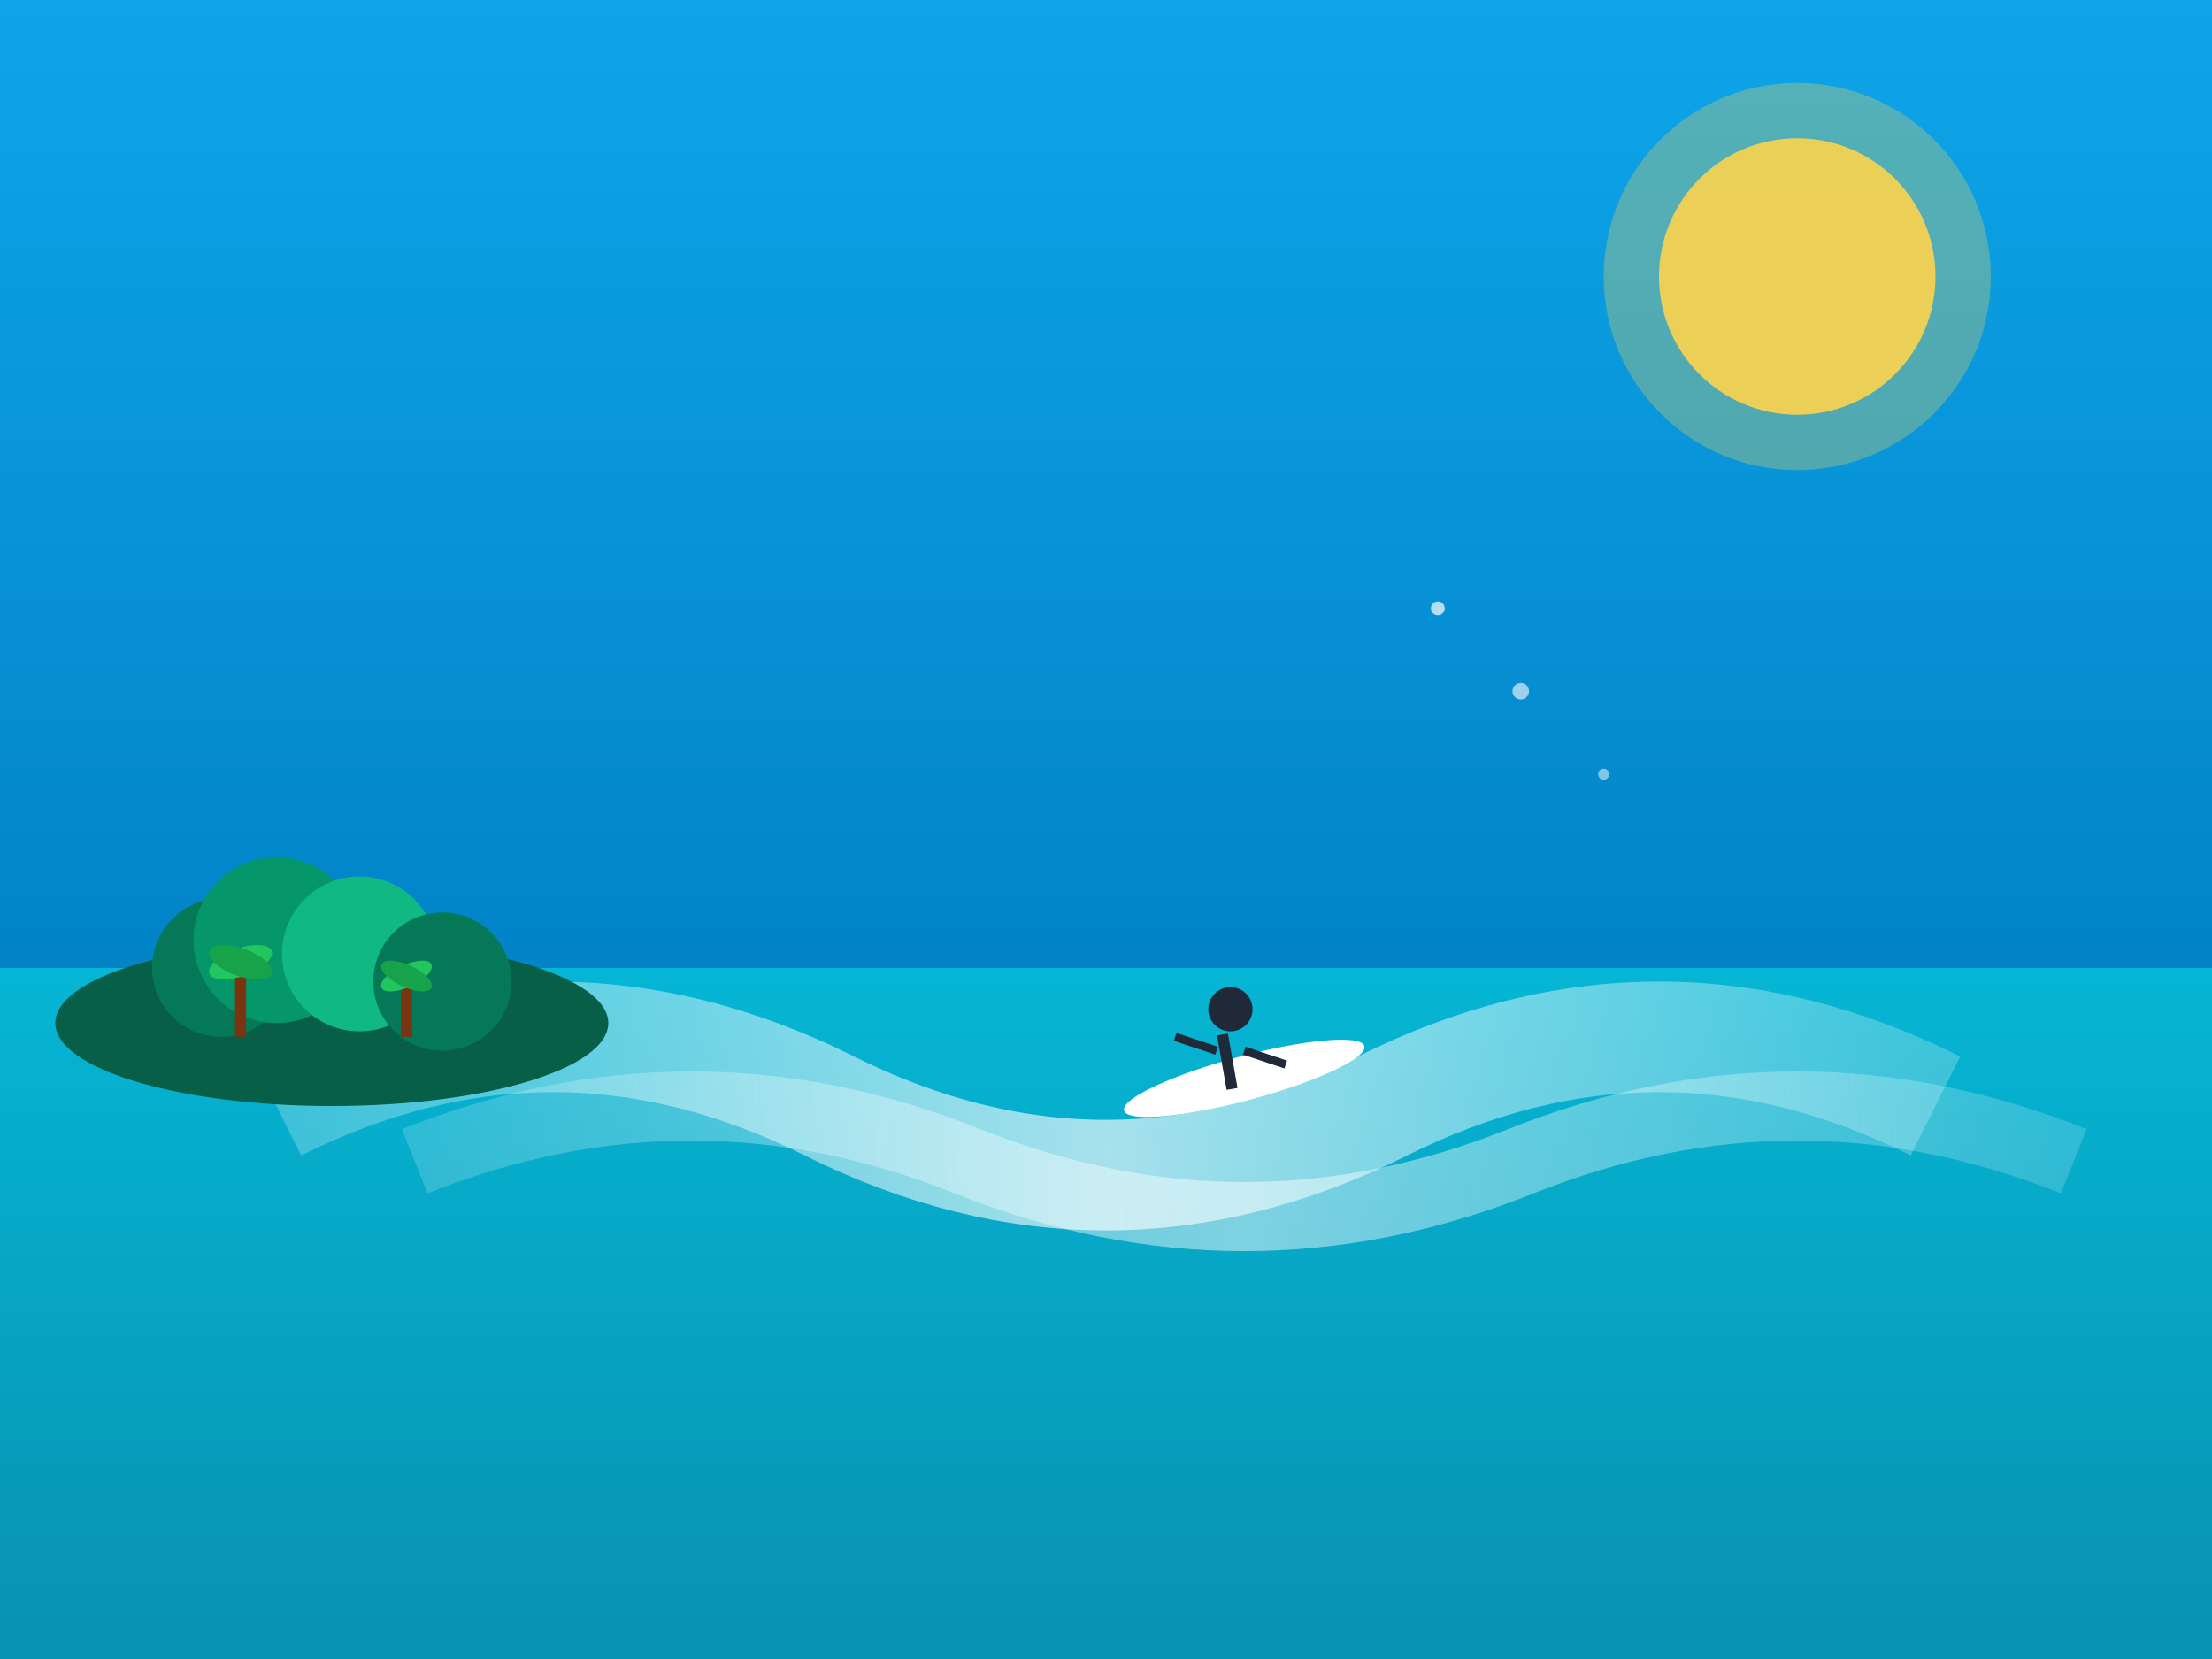 <svg width="800" height="600" viewBox="0 0 800 600" fill="none" xmlns="http://www.w3.org/2000/svg">
  <rect x="0" y="0" width="800" height="600" fill="#333333" stroke="none"/>
  <defs>
    <linearGradient id="mentawaiSky" x1="0%" y1="0%" x2="0%" y2="100%">
      <stop offset="0%" style="stop-color:#0EA5E9;stop-opacity:1" />
      <stop offset="100%" style="stop-color:#0284C7;stop-opacity:1" />
    </linearGradient>
    <linearGradient id="mentawaiWater" x1="0%" y1="0%" x2="0%" y2="100%">
      <stop offset="0%" style="stop-color:#06B6D4;stop-opacity:1" />
      <stop offset="100%" style="stop-color:#0891B2;stop-opacity:1" />
    </linearGradient>
    <linearGradient id="mentawaiWave" x1="0%" y1="0%" x2="100%" y2="0%">
      <stop offset="0%" style="stop-color:#ECFEFF;stop-opacity:0.3" />
      <stop offset="50%" style="stop-color:#FFFFFF;stop-opacity:0.8" />
      <stop offset="100%" style="stop-color:#ECFEFF;stop-opacity:0.3" />
    </linearGradient>
  </defs>
  
  <!-- Sky -->
  <rect width="800" height="350" fill="url(#mentawaiSky)"/>
  
  <!-- Sun -->
  <circle cx="650" cy="100" r="50" fill="#FCD34D" opacity="0.9"/>
  <circle cx="650" cy="100" r="70" fill="#FCD34D" opacity="0.3"/>
  
  <!-- Ocean -->
  <rect y="350" width="800" height="250" fill="url(#mentawaiWater)"/>
  
  <!-- Wave (main feature) -->
  <path d="M100,400 Q200,350 300,400 Q400,450 500,400 Q600,350 700,400" 
        stroke="url(#mentawaiWave)" stroke-width="40" fill="none" opacity="0.8"/>
  <path d="M150,420 Q250,380 350,420 Q450,460 550,420 Q650,380 750,420" 
        stroke="url(#mentawaiWave)" stroke-width="25" fill="none" opacity="0.6"/>
  
  <!-- Surfer silhouette -->
  <g transform="translate(450, 390)">
    <!-- Board -->
    <ellipse cx="0" cy="0" rx="45" ry="8" fill="#FFFFFF" transform="rotate(-15)"/>
    <!-- Person -->
    <circle cx="-5" cy="-25" r="8" fill="#1F2937"/>
    <rect x="-7" y="-17" width="4" height="20" fill="#1F2937" transform="rotate(-10)"/>
    <line x1="-10" y1="-10" x2="-25" y2="-15" stroke="#1F2937" stroke-width="3"/>
    <line x1="0" y1="-10" x2="15" y2="-5" stroke="#1F2937" stroke-width="3"/>
  </g>
  
  <!-- Tropical island silhouette -->
  <ellipse cx="120" cy="370" rx="100" ry="30" fill="#065F46"/>
  <circle cx="80" cy="350" r="25" fill="#047857"/>
  <circle cx="100" cy="340" r="30" fill="#059669"/>
  <circle cx="130" cy="345" r="28" fill="#10B981"/>
  <circle cx="160" cy="355" r="25" fill="#047857"/>
  
  <!-- Small palm trees on island -->
  <rect x="85" y="350" width="4" height="25" fill="#78350F"/>
  <ellipse cx="87" cy="348" rx="12" ry="5" fill="#22C55E" transform="rotate(-20 87 348)"/>
  <ellipse cx="87" cy="348" rx="12" ry="5" fill="#16A34A" transform="rotate(20 87 348)"/>
  
  <rect x="145" y="355" width="4" height="20" fill="#78350F"/>
  <ellipse cx="147" cy="353" rx="10" ry="4" fill="#22C55E" transform="rotate(-25 147 353)"/>
  <ellipse cx="147" cy="353" rx="10" ry="4" fill="#16A34A" transform="rotate(25 147 353)"/>
  
  <!-- Decorative elements -->
  <circle cx="550" cy="250" r="3" fill="#FFFFFF" opacity="0.6"/>
  <circle cx="580" cy="280" r="2" fill="#FFFFFF" opacity="0.5"/>
  <circle cx="520" cy="220" r="2.5" fill="#FFFFFF" opacity="0.7"/>
</svg>

